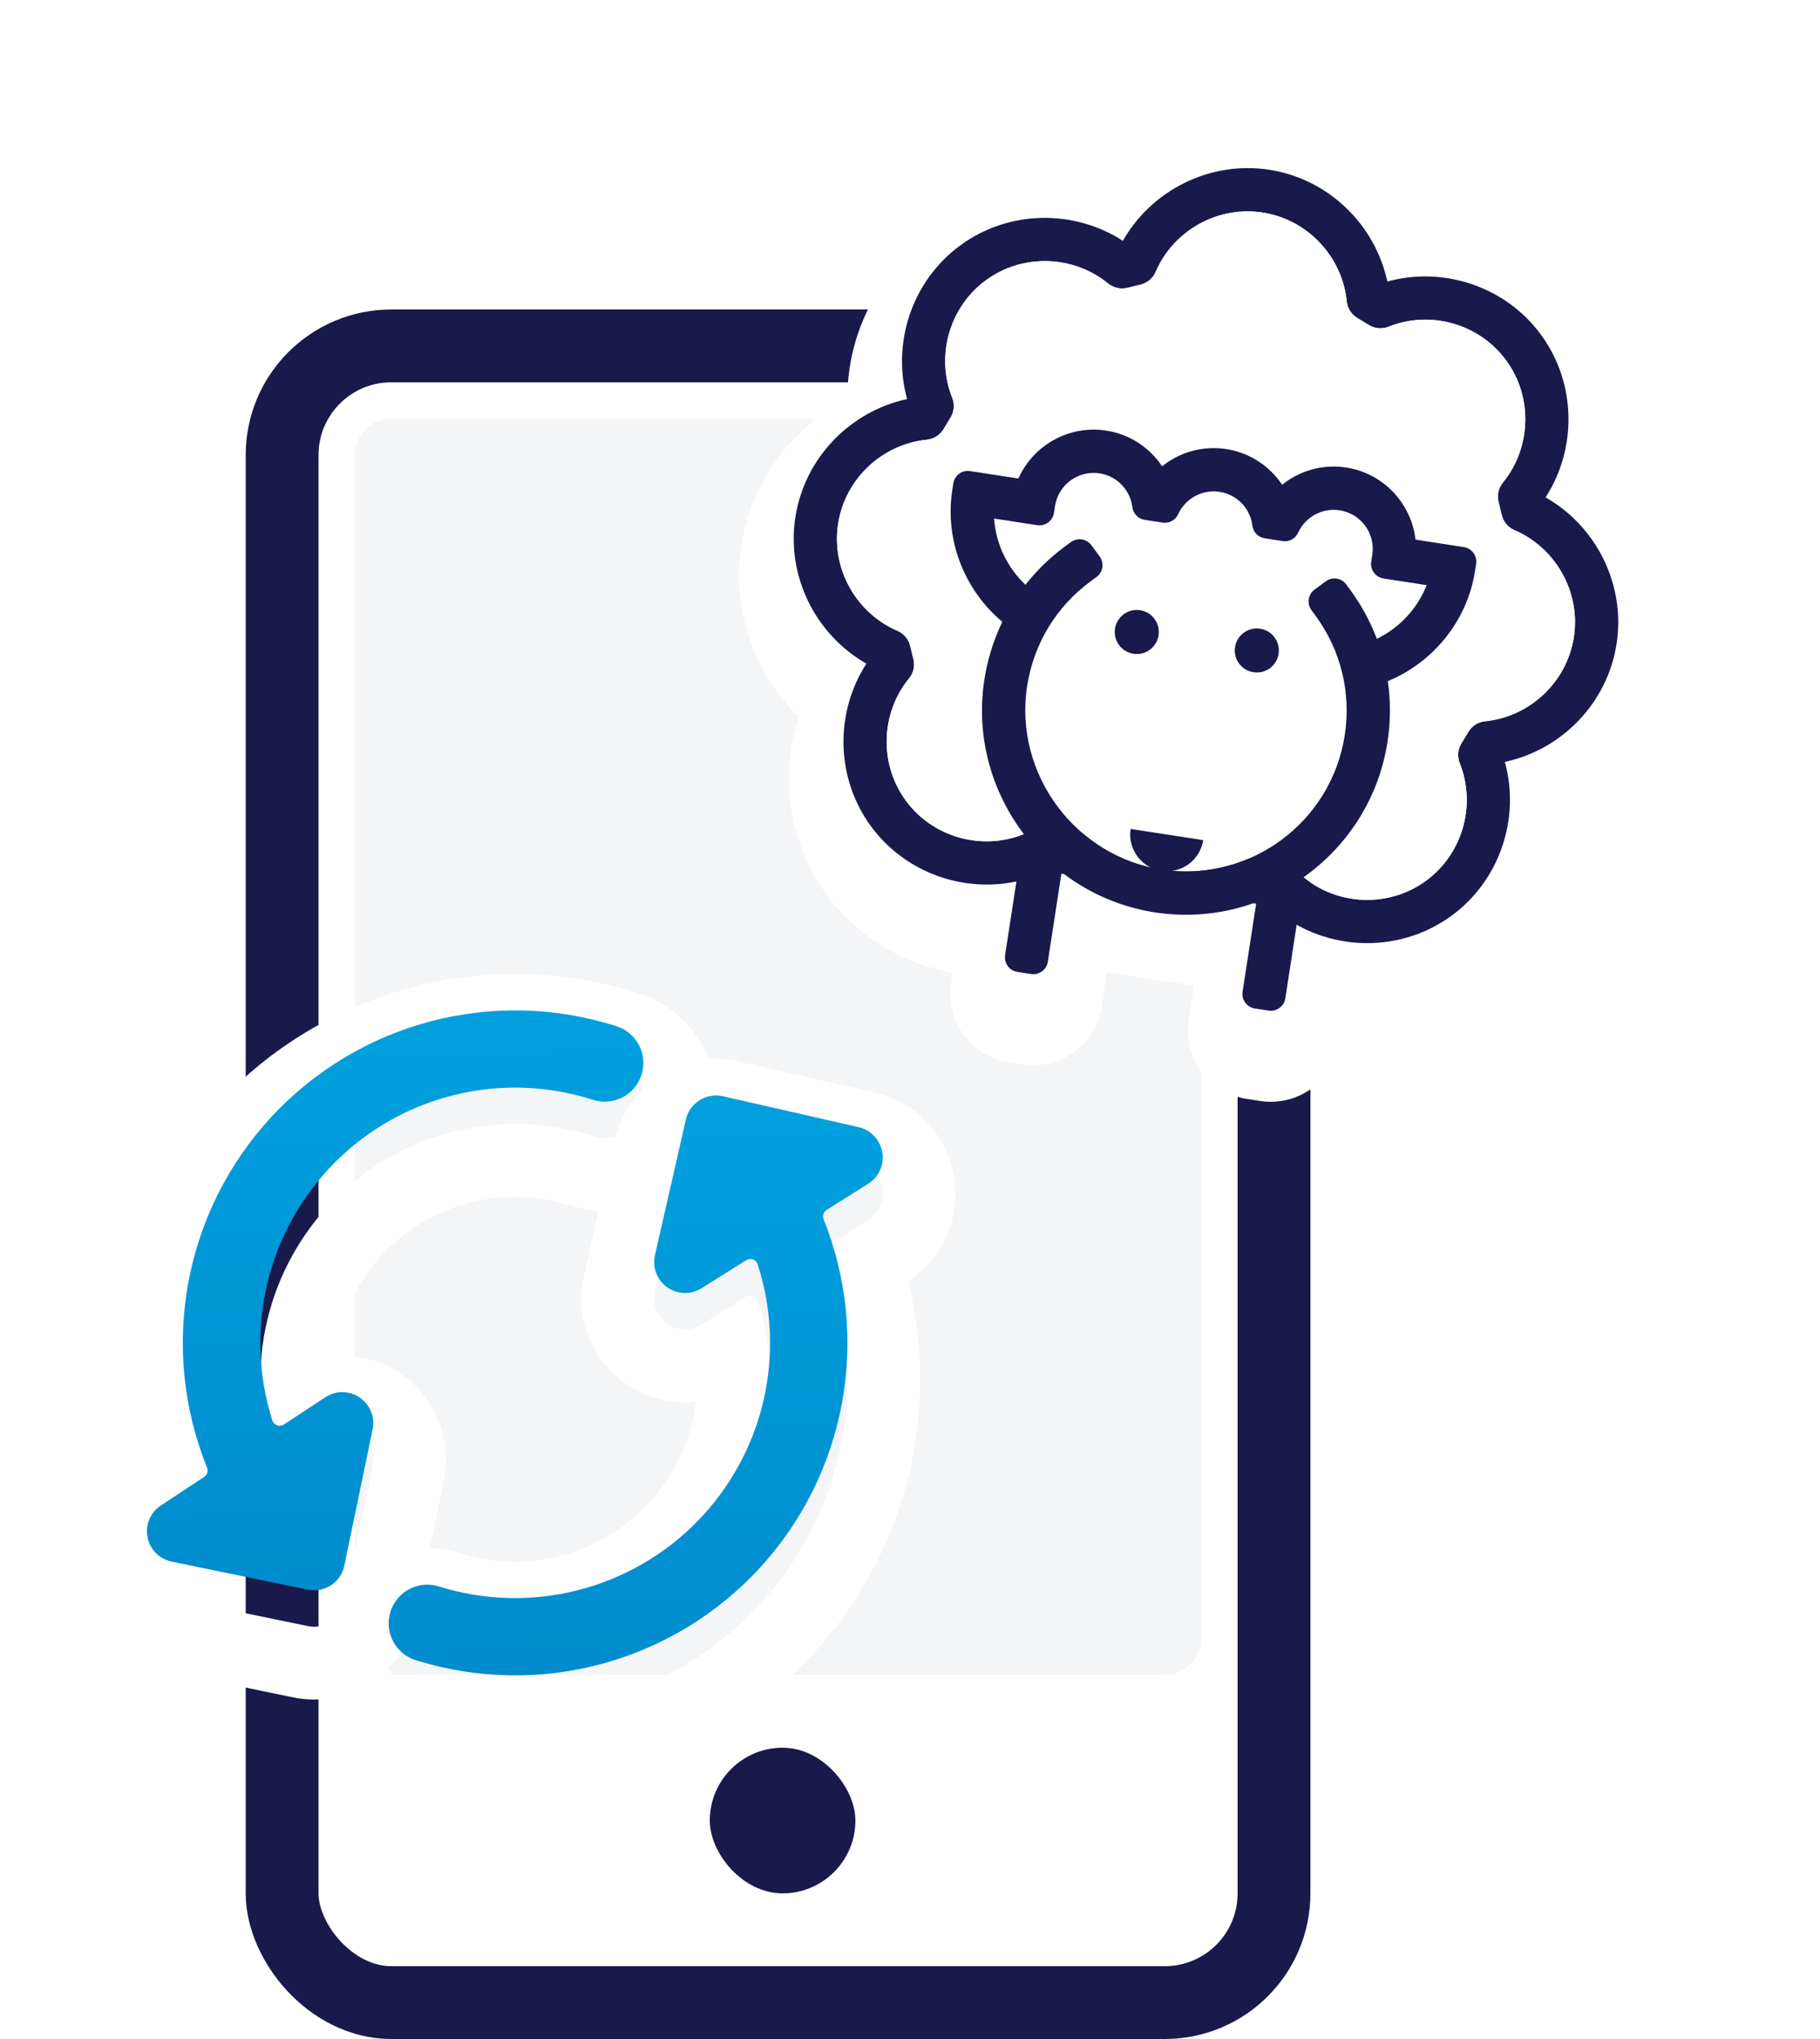 <svg fill="none" viewBox="0 0 200 224" xmlns="http://www.w3.org/2000/svg">
    <rect x="31" y="38" width="109" height="182" rx="12" fill="#fff" stroke="#19194B" stroke-width="8"/>
    <rect x="78" y="192" width="16" height="16" rx="8" fill="#19194B"/>
    <rect x="39" y="46" width="93" height="138" rx="4" fill="#F4F5F7"/>
    <g filter="url(#e)">
        <mask id="a" x="73.507" y="4.863" width="118.608" height="118.608" fill="black" maskUnits="userSpaceOnUse">
            <rect x="73.507" y="4.863" width="118.61" height="118.61" fill="#fff"/>
            <path d="m169.84 54.641c3.47-5.367 3.401-12.542-0.5-17.865-3.904-5.322-10.726-7.545-16.889-5.847-1.34-6.25-6.462-11.276-12.985-12.28-6.522-1.004-12.919 2.25-16.076 7.807-5.367-3.472-12.541-3.403-17.864 0.499-5.322 3.903-7.544 10.727-5.848 16.888-6.25 1.34-11.275 6.463-12.278 12.985-1.004 6.523 2.249 12.919 7.806 16.077-3.472 5.366-3.403 12.542 0.5 17.864 2.534 3.456 6.299 5.605 10.314 6.223 1.87 0.287 3.795 0.242 5.675-0.157l-1.246 8.098c-0.135 0.881 0.47 1.706 1.351 1.841l1.506 0.232c0.88 0.136 1.705-0.47 1.84-1.35l1.489-9.676 21.4 3.293-1.489 9.676c-0.136 0.88 0.469 1.706 1.349 1.841l1.507 0.232c0.881 0.136 1.705-0.47 1.841-1.35l1.243-8.081c5.26 2.953 11.98 2.702 17.033-1.002 5.321-3.901 7.544-10.725 5.848-16.887 6.249-1.34 11.274-6.463 12.278-12.986 1.004-6.522-2.249-12.918-7.805-16.075z" clip-rule="evenodd" fill-rule="evenodd"/>
        </mask>
        <path d="m169.34 36.776 4.839-3.547-1e-3 -0.002-4.838 3.549zm0.5 17.865-5.039-3.258c-0.896 1.386-1.182 3.081-0.789 4.684 0.392 1.604 1.428 2.975 2.864 3.79l2.964-5.217zm-17.389-23.712-5.866 1.258c0.346 1.615 1.342 3.015 2.754 3.872 1.412 0.857 3.114 1.093 4.706 0.655l-1.594-5.785zm-29.061-4.472-3.26 5.037c1.387 0.897 3.082 1.183 4.686 0.79 1.604-0.392 2.975-1.429 3.791-2.864l-5.217-2.964zm-17.864 0.499-3.547-4.839-2e-3 8e-4 3.549 4.838zm-5.848 16.888 1.258 5.867c1.614-0.346 3.015-1.342 3.871-2.754 0.857-1.411 1.094-3.114 0.656-4.705l-5.785 1.593zm-4.472 29.061 5.037 3.26c0.897-1.387 1.183-3.081 0.791-4.685-0.393-1.604-1.429-2.975-2.865-3.791l-2.964 5.217zm0.5 17.864 4.838-3.548v-6e-4l-4.838 3.549zm10.314 6.223-0.912 5.931h2e-3l0.91-5.931zm5.675-0.157 5.931 0.912c0.299-1.948-0.377-3.919-1.809-5.273-1.433-1.354-3.439-1.918-5.367-1.509l1.245 5.869zm0.105 9.939 0.912-5.93-0.912 5.93zm1.506 0.232-0.913 5.93 0.913-5.93zm3.329-11.026 0.913-5.93c-1.573-0.242-3.177 0.151-4.461 1.092-1.283 0.941-2.14 2.353-2.382 3.926l5.93 0.913zm21.4 3.293 5.93 0.912c0.504-3.275-1.742-6.338-5.017-6.842l-0.913 5.93zm-1.489 9.676 5.93 0.912-5.93-0.912zm1.349 1.841 0.913-5.93-0.913 5.93zm1.507 0.232-0.912 5.93 0.912-5.93zm3.084-9.431 2.938-5.232c-1.716-0.964-3.796-1.024-5.565-0.162s-3.003 2.536-3.303 4.481l5.93 0.913zm17.033-1.002 3.548 4.839v-1e-3l-3.548-4.838zm5.848-16.887-1.258-5.867c-1.614 0.346-3.014 1.342-3.871 2.754-0.856 1.411-1.094 3.113-0.655 4.705l5.784-1.592zm-0.867-43.379c2.393 3.264 2.455 7.729 0.301 11.06l10.077 6.516c4.787-7.403 4.711-17.288-0.699-24.669l-9.679 7.094zm-10.455-3.61c3.823-1.054 8.063 0.347 10.456 3.611l9.677-7.097c-5.413-7.38-14.819-10.426-23.32-8.083l3.187 11.569zm-15.492-12.134c3.999 0.615 7.2 3.729 8.032 7.607l11.733-2.516c-1.849-8.621-8.892-15.559-17.94-16.952l-1.825 11.86zm-9.946 4.841c1.959-3.449 5.949-5.456 9.946-4.841l1.825-11.86c-9.045-1.392-17.85 3.108-22.205 10.774l10.434 5.928zm-19.534 2.374c3.265-2.393 7.728-2.455 11.057-0.301l6.519-10.075c-7.404-4.79-17.289-4.713-24.67 0.698l7.094 9.678zm-3.61 10.456c-1.053-3.823 0.348-8.064 3.611-10.457l-7.097-9.676c-7.38 5.413-10.424 14.82-8.084 23.319l11.57-3.185zm-12.133 15.49c0.615-3.998 3.728-7.199 7.606-8.031l-2.516-11.733c-8.621 1.849-15.558 8.893-16.95 17.939l11.86 1.825zm4.84 9.947c-3.449-1.959-5.455-5.947-4.84-9.947l-11.86-1.825c-1.392 9.047 3.106 17.851 10.773 22.206l5.927-10.434zm2.375 19.532c-2.393-3.263-2.455-7.727-0.301-11.055l-10.075-6.519c-4.79 7.403-4.714 17.291 0.7 24.672l9.676-7.097zm6.389 3.841c-2.52-0.388-4.841-1.73-6.389-3.841l-9.677 7.096c3.52 4.801 8.729 7.757 14.241 8.605l1.825-11.861zm3.517-0.096c-1.156 0.245-2.351 0.275-3.52 0.095l-1.82 11.861c2.57 0.394 5.226 0.335 7.831-0.218l-2.491-11.738zm5.929 14.879 1.247-8.098-11.861-1.825-1.246 8.098 11.86 1.825zm-3.667-5.001c2.395 0.369 4.036 2.607 3.667 5.001l-11.86-1.825c-0.64 4.156 2.212 8.045 6.368 8.685l1.825-11.861zm1.506 0.232-1.506-0.232-1.825 11.861 1.506 0.231 1.825-11.86zm-5.002 3.667c0.368-2.389 2.603-4.036 5.002-3.667l-1.825 11.86c4.161 0.641 8.045-2.217 8.683-6.368l-11.86-1.825zm1.489-9.676-1.489 9.676 11.86 1.825 1.489-9.676-11.86-1.825zm28.243-1.724-21.4-3.293-1.825 11.861 21.399 3.293 1.826-11.86zm3.528 16.518 1.489-9.676-11.86-1.825-1.489 9.676 11.86 1.825zm-3.668-5.001c2.399 0.369 4.036 2.612 3.668 5.001l-11.86-1.825c-0.639 4.151 2.206 8.044 6.367 8.684l1.825-11.86zm1.507 0.232-1.507-0.232-1.825 11.86 1.507 0.232 1.825-11.86zm-5.002 3.667c0.367-2.389 2.603-4.036 5.002-3.667l-1.825 11.86c4.161 0.641 8.044-2.217 8.683-6.368l-11.86-1.825zm1.243-8.081-1.243 8.081 11.86 1.825 1.244-8.08-11.861-1.826zm19.416-4.928c-3.096 2.269-7.275 2.447-10.548 0.609l-5.875 10.464c7.246 4.068 16.508 3.744 23.518-1.395l-7.095-9.678zm3.611-10.456c1.052 3.825-0.35 8.065-3.611 10.456l7.095 9.677c7.38-5.411 10.425-14.818 8.085-23.317l-11.569 3.184zm12.132-15.491c-0.616 4-3.729 7.2-7.606 8.032l2.517 11.733c8.62-1.849 15.557-8.893 16.949-17.94l-11.86-1.825zm-4.839-9.946c3.447 1.959 5.454 5.947 4.839 9.946l11.86 1.825c1.392-9.046-3.106-17.85-10.771-22.205l-5.928 10.434z" fill="#fff" mask="url(#a)"/>
    </g>
    <path d="m110.45 104.93c-0.135 0.881 0.47 1.706 1.351 1.842l1.506 0.232c0.881 0.135 1.705-0.47 1.84-1.351l2.212-14.373-4.697-0.723-2.212 14.373z" clip-rule="evenodd" fill="#19194B" fill-rule="evenodd"/>
    <path d="m138.76 94.576-2.212 14.373c-0.136 0.881 0.468 1.706 1.349 1.842l1.507 0.231c0.881 0.136 1.705-0.469 1.841-1.35l2.212-14.373-4.697-0.723z" clip-rule="evenodd" fill="#19194B" fill-rule="evenodd"/>
    <path d="m163.2 79.239c-0.757 0.076-1.434 0.502-1.828 1.151l-0.786 1.294c-0.393 0.65-0.458 1.447-0.177 2.153 1.827 4.57 0.348 9.953-3.698 12.919-4.361 3.197-10.503 2.706-14.291-1.141l-1.333-0.682-26.097-4.016-1.476 0.25c-4.767 2.532-10.775 1.152-13.971-3.208-2.968-4.046-2.76-9.624 0.356-13.433 0.482-0.587 0.66-1.368 0.478-2.107l-0.359-1.47c-0.18-0.738-0.699-1.348-1.398-1.648-4.523-1.939-7.284-6.792-6.521-11.75 0.763-4.957 4.855-8.755 9.752-9.244 0.757-0.076 1.435-0.502 1.829-1.151l0.784-1.294c0.396-0.651 0.461-1.448 0.177-2.154-1.827-4.568-0.347-9.951 3.699-12.918 2.41-1.768 5.366-2.409 8.169-1.978 1.889 0.291 3.707 1.069 5.241 2.318 0.597 0.486 1.381 0.678 2.129 0.495l1.469-0.359c0.739-0.18 1.349-0.697 1.649-1.396 1.939-4.523 6.791-7.283 11.748-6.52 4.958 0.763 8.757 4.854 9.247 9.751 0.076 0.757 0.502 1.433 1.152 1.827l1.293 0.784c0.649 0.394 1.446 0.46 2.153 0.178 4.568-1.827 9.952-0.348 12.919 3.698 2.966 4.045 2.759 9.624-0.358 13.433-0.48 0.589-0.658 1.369-0.478 2.107l0.36 1.47c0.181 0.738 0.699 1.348 1.398 1.648 4.522 1.939 7.283 6.792 6.52 11.748-0.763 4.958-4.855 8.756-9.751 9.246zm6.643-24.598c3.47-5.367 3.401-12.542-0.5-17.865-3.904-5.322-10.726-7.545-16.889-5.847-1.34-6.25-6.462-11.276-12.985-12.28-6.522-1.004-12.919 2.25-16.076 7.807-5.367-3.472-12.541-3.403-17.864 0.499-5.322 3.903-7.544 10.727-5.848 16.888-6.25 1.34-11.275 6.463-12.278 12.985-1.004 6.523 2.249 12.919 7.806 16.077-3.472 5.366-3.403 12.542 0.5 17.864 2.534 3.456 6.299 5.605 10.314 6.223 2.991 0.459 6.124 0.07 8.989-1.262l24.608 3.787c5.462 4.995 13.871 5.495 19.902 1.073 5.321-3.901 7.544-10.725 5.848-16.887 6.249-1.34 11.274-6.463 12.278-12.986 1.004-6.522-2.249-12.918-7.805-16.075z" clip-rule="evenodd" fill="#19194B" fill-rule="evenodd"/>
    <path d="m166.43 58.245c-0.699-0.3-1.217-0.91-1.398-1.648l-0.36-1.47c-0.18-0.738-2e-3 -1.518 0.478-2.107 3.117-3.809 3.325-9.388 0.358-13.433-2.967-4.046-8.35-5.525-12.918-3.698-0.708 0.282-1.505 0.216-2.154-0.178l-1.294-0.785c-0.649-0.394-1.075-1.07-1.151-1.827-0.49-4.897-4.288-8.988-9.246-9.751-4.957-0.763-9.81 1.997-11.749 6.52-0.3 0.699-0.91 1.217-1.649 1.396l-1.469 0.359c-0.748 0.183-1.532-0.009-2.129-0.494-1.534-1.25-3.352-2.027-5.241-2.318-2.803-0.431-5.759 0.209-8.169 1.977-4.045 2.967-5.526 8.35-3.699 12.919 0.284 0.705 0.219 1.504-0.177 2.153l-0.784 1.294c-0.394 0.65-1.072 1.076-1.829 1.151-4.896 0.489-8.989 4.287-9.752 9.245-0.763 4.957 1.998 9.81 6.521 11.748 0.699 0.3 1.217 0.91 1.398 1.648l0.359 1.47c0.182 0.74 5e-3 1.519-0.478 2.108-3.116 3.808-3.324 9.386-0.356 13.432 3.196 4.361 9.204 5.741 13.971 3.208l1.476-0.25 26.097 4.016 1.333 0.682c3.788 3.849 9.93 4.34 14.291 1.141 4.046-2.966 5.525-8.349 3.698-12.919-0.281-0.706-0.216-1.503 0.177-2.153l0.786-1.294c0.394-0.65 1.071-1.076 1.828-1.151 4.896-0.489 8.988-4.288 9.751-9.245 0.763-4.958-1.998-9.811-6.52-11.749z" clip-rule="evenodd" fill="#fff" fill-rule="evenodd"/>
    <path d="m151.3 70.182c-0.713-1.885-1.68-3.686-2.905-5.356l-0.451-0.615c-0.526-0.719-1.537-0.874-2.256-0.347l-1.228 0.902c-0.719 0.527-0.875 1.537-0.348 2.256l0.451 0.615c2.789 3.804 3.93 8.467 3.213 13.129-1.467 9.531-10.342 16.119-19.863 14.807-9.661-1.331-16.528-10.54-15.045-20.179 0.717-4.662 3.208-8.765 7.012-11.555l0.615-0.451c0.719-0.527 0.874-1.537 0.347-2.256l-0.902-1.23c-0.528-0.719-1.538-0.874-2.257-0.347l-0.614 0.451c-1.67 1.225-3.134 2.652-4.381 4.235-1.995-1.885-3.257-4.486-3.447-7.274l4.738 0.729c0.881 0.136 1.705-0.468 1.841-1.349l0.116-0.753c0.36-2.344 2.553-3.952 4.899-3.591 1.946 0.299 3.382 1.863 3.607 3.727 0.086 0.711 0.645 1.271 1.351 1.38l1.964 0.302c0.707 0.109 1.408-0.258 1.704-0.91 0.776-1.71 2.614-2.77 4.562-2.47 1.947 0.3 3.383 1.863 3.606 3.727 0.087 0.711 0.647 1.272 1.353 1.38l1.963 0.302c0.706 0.109 1.409-0.258 1.705-0.91 0.774-1.71 2.613-2.77 4.56-2.47 2.345 0.361 3.953 2.554 3.592 4.898l-0.116 0.753c-0.136 0.882 0.469 1.705 1.351 1.841l4.738 0.729c-1.02 2.601-3.005 4.703-5.475 5.9z" clip-rule="evenodd" fill="#fff" fill-rule="evenodd"/>
    <path d="m138.48 69.067c-1.321-0.203-2.558 0.702-2.761 2.025-0.204 1.321 0.703 2.557 2.025 2.76 1.321 0.203 2.557-0.703 2.761-2.024 0.203-1.322-0.704-2.558-2.025-2.761z" clip-rule="evenodd" fill="#19194B" fill-rule="evenodd"/>
    <path d="m125.29 67.037c-1.321-0.203-2.557 0.703-2.761 2.025-0.203 1.321 0.704 2.557 2.025 2.76s2.558-0.703 2.761-2.024c0.204-1.322-0.703-2.558-2.025-2.761z" clip-rule="evenodd" fill="#19194B" fill-rule="evenodd"/>
    <path d="m132.22 92.296c-0.339 2.203-2.4 3.713-4.602 3.374-2.202-0.339-3.713-2.399-3.374-4.602l7.976 1.228z" clip-rule="evenodd" fill="#19194B" fill-rule="evenodd"/>
    <path d="m151.3 70.182c-0.713-1.885-1.68-3.686-2.905-5.356l-0.451-0.615c-0.526-0.719-1.537-0.874-2.256-0.347l-1.228 0.902c-0.719 0.527-0.875 1.537-0.348 2.256l0.451 0.615c2.789 3.804 3.93 8.467 3.213 13.129-1.467 9.531-10.342 16.119-19.863 14.807-9.661-1.331-16.528-10.54-15.045-20.179 0.717-4.662 3.207-8.765 7.012-11.555l0.615-0.451c0.719-0.527 0.874-1.537 0.347-2.256l-0.903-1.23c-0.527-0.719-1.537-0.874-2.256-0.347l-0.614 0.451c-1.67 1.225-3.134 2.652-4.381 4.235-1.995-1.885-3.257-4.486-3.447-7.274l4.738 0.729c0.881 0.136 1.705-0.468 1.841-1.35l0.116-0.753c0.36-2.344 2.553-3.952 4.899-3.591 1.946 0.299 3.382 1.863 3.606 3.727 0.087 0.711 0.646 1.271 1.352 1.38l1.964 0.302c0.706 0.109 1.408-0.258 1.704-0.91 0.776-1.71 2.614-2.77 4.562-2.47 1.947 0.3 3.383 1.863 3.606 3.727 0.087 0.711 0.647 1.272 1.353 1.38l1.963 0.302c0.706 0.109 1.409-0.258 1.705-0.91 0.774-1.71 2.613-2.77 4.56-2.47 2.345 0.361 3.953 2.554 3.592 4.898l-0.116 0.753c-0.136 0.882 0.469 1.705 1.351 1.841l4.738 0.729c-1.02 2.601-3.005 4.703-5.475 5.9zm9.561-10.081-5.312-0.818c-0.45-3.954-3.497-7.287-7.616-7.921-2.607-0.401-5.131 0.358-7.042 1.893-1.36-2.038-3.538-3.521-6.145-3.922-2.608-0.401-5.131 0.359-7.042 1.893-1.361-2.038-3.54-3.521-6.147-3.922-4.119-0.634-8.026 1.63-9.645 5.265l-5.311-0.817c-0.881-0.136-1.705 0.47-1.841 1.351l-0.116 0.753c-0.855 5.554 1.387 11.007 5.501 14.456-1.018 2.11-1.713 4.389-2.036 6.784-1.632 12.09 6.87 23.372 18.941 25.156 12.162 1.795 23.551-6.594 25.424-18.763 0.345-2.242 0.349-4.484 0.032-6.665-1e-3 0.001 0 0.003 1e-3 0.005 4.957-2.053 8.733-6.578 9.588-12.131l0.116-0.753c0.135-0.881-0.469-1.706-1.35-1.841z" clip-rule="evenodd" fill="#19194B" fill-rule="evenodd"/>
    <g clip-rule="evenodd" fill="#fff" fill-rule="evenodd" filter="url(#d)">
        <path d="m28.627 148.61c0.004 0.111 0.009 0.223 0.015 0.335 0.077 1.539 0.282 3.072 0.612 4.584 1e-3 5e-3 0.002 0.01 0.003 0.014 0.184 0.84 0.407 1.673 0.668 2.496 0.04 0.125 0.108 0.24 0.199 0.334s0.203 0.166 0.327 0.21c0.124 0.044 0.256 0.058 0.386 0.042 0.13-0.016 0.255-0.061 0.365-0.134l4.549-2.993c0.466-0.306 0.999-0.493 1.55-0.544 0.016-2e-3 0.032-3e-3 0.048-4e-3 0.097-8e-3 0.195-0.012 0.293-0.011 0.672 5e-3 1.327 0.209 1.883 0.586s0.988 0.91 1.241 1.533c0.253 0.622 0.316 1.305 0.18 1.963l-3.105 14.97c-0.157 0.767-0.573 1.456-1.179 1.951-0.606 0.495-1.365 0.766-2.147 0.767-0.228-1e-3 -0.456-0.025-0.679-0.071l-14.973-3.085c-0.659-0.135-1.264-0.463-1.737-0.942-0.473-0.478-0.793-1.087-0.92-1.748-0.127-0.661-0.054-1.344 0.208-1.964s0.703-1.147 1.266-1.516l4.757-3.133c0.163-0.107 0.284-0.267 0.342-0.453 0.058-0.185 0.05-0.386-0.022-0.566-2.604-6.434-3.321-13.477-2.067-20.304 1.254-6.827 4.428-13.155 9.148-18.243 4.721-5.089 10.794-8.727 17.508-10.488 6.714-1.762 13.79-1.574 20.401 0.541 1.072 0.343 1.965 1.097 2.481 2.098 0.516 1 0.614 2.164 0.271 3.237-0.342 1.072-1.097 1.964-2.097 2.48-1 0.516-2.165 0.614-3.237 0.272-4.905-1.577-10.15-1.768-15.156-0.553-5.007 1.216-9.58 3.79-13.217 7.439-3.626 3.643-6.184 8.21-7.395 13.205-0.613 2.529-0.869 5.118-0.77 7.695zm41.553-43.493c0.002 0 0.003 0 0.004 1e-3 3.091 0.988 5.664 3.164 7.152 6.049 1.489 2.885 1.77 6.245 0.783 9.338-0.988 3.094-3.164 5.668-6.05 7.157-2.886 1.489-6.245 1.77-9.339 0.782l-0.014-4e-3c-3.502-1.126-7.247-1.262-10.822-0.394-3.574 0.867-6.838 2.704-9.434 5.309-7e-4 1e-3 -0.002 1e-3 -0.002 2e-3 -2.592 2.605-4.421 5.871-5.287 9.442-0.174 0.718-0.308 1.443-0.402 2.172 0.308-0.023 0.619-0.034 0.929-0.032 2.253 0.016 4.452 0.7 6.317 1.965 1.865 1.265 3.313 3.054 4.162 5.142 0.848 2.088 1.059 4.38 0.605 6.587l-0.003 0.013-3.1 14.945c-0.001 5e-3 -0.002 0.011-0.003 0.016-0.528 2.566-1.923 4.872-3.952 6.53-2.033 1.661-4.577 2.57-7.203 2.572h-0.029c-0.767-2e-3 -1.532-0.082-2.283-0.238-0.004-1e-3 -0.009-2e-3 -0.013-3e-3l-14.936-3.078c-3e-3 0-0.006-1e-3 -0.009-1e-3 -9e-4 -1e-3 -0.002-1e-3 -0.003-1e-3 -2.207-0.454-4.23-1.551-5.814-3.155-1.586-1.606-2.66-3.647-3.085-5.864s-0.182-4.511 0.699-6.589c0.879-2.076 2.353-3.844 4.237-5.082 3e-3 -2e-3 6e-3 -4e-3 0.009-6e-3l0.186-0.122c-1.592-6.217-1.826-12.73-0.658-19.088 1.529-8.322 5.397-16.036 11.152-22.239 5.755-6.203 13.158-10.638 21.342-12.785 8.183-2.147 16.808-1.919 24.865 0.659z"/>
        <path d="m96.138 116.03c2.196 0.502 4.194 1.643 5.742 3.28 1.541 1.63 2.566 3.678 2.949 5.887 0.39 2.224 0.111 4.514-0.803 6.58-0.898 2.031-2.369 3.754-4.231 4.959 1.534 6.142 1.747 12.565 0.595 18.838-1.52 8.273-5.352 15.947-11.053 22.132-5.701 6.185-13.037 10.628-21.16 12.816-8.095 2.18-16.64 2.03-24.653-0.431-1.528-0.446-2.954-1.185-4.2-2.176-1.279-1.019-2.342-2.283-3.124-3.719-0.783-1.436-1.27-3.014-1.433-4.641s0.001-3.271 0.484-4.833c0.482-1.563 1.272-3.013 2.324-4.265 1.052-1.252 2.344-2.281 3.799-3.026s3.046-1.191 4.677-1.311c1.585-0.117 3.178 0.075 4.689 0.567 3.485 1.065 7.196 1.159 10.732 0.271 3.558-0.893 6.801-2.746 9.378-5.357 2.576-2.611 4.386-5.88 5.231-9.449 0.17-0.718 0.3-1.442 0.389-2.17-0.498 0.052-1.001 0.072-1.505 0.057-2.253-0.063-4.437-0.792-6.275-2.096-1.838-1.305-3.249-3.124-4.053-5.23s-0.966-4.402-0.465-6.6c1e-4 0 0 0 0 0l3.398-14.905c0.333-1.462 0.952-2.844 1.82-4.067 0.868-1.222 1.969-2.261 3.24-3.057 1.27-0.797 2.686-1.334 4.164-1.583 1.474-0.247 2.982-0.202 4.438 0.132 0.005 1e-3 0.01 2e-3 0.014 3e-3l14.891 3.394zm-16.691 4.401c-0.435-0.1-0.887-0.114-1.327-0.04-0.441 0.074-0.863 0.234-1.241 0.472-0.379 0.237-0.707 0.547-0.966 0.911-0.259 0.364-0.443 0.776-0.543 1.212l-3.397 14.905c-0.149 0.655-0.101 1.34 0.139 1.968 0.24 0.627 0.66 1.17 1.208 1.558 0.548 0.389 1.199 0.607 1.871 0.626 0.219 6e-3 0.437-9e-3 0.651-0.045 0.014-2e-3 0.029-5e-3 0.043-7e-3 0.427-0.077 0.838-0.235 1.209-0.468l4.903-3.078c0.108-0.071 0.231-0.117 0.359-0.133 0.129-0.016 0.259-2e-3 0.381 0.041 0.122 0.045 0.232 0.117 0.322 0.21 0.09 0.094 0.158 0.207 0.198 0.33 0.266 0.822 0.494 1.653 0.682 2.491 0.018 0.08 0.035 0.159 0.053 0.239 0.31 1.439 0.507 2.897 0.588 4.362 0.005 0.092 0.01 0.184 0.014 0.276 0.118 2.587-0.123 5.191-0.726 7.735-1.183 4.995-3.716 9.569-7.321 13.223s-8.145 6.248-13.124 7.498c-4.979 1.251-10.205 1.11-15.109-0.407-0.537-0.182-1.105-0.254-1.671-0.212-0.566 0.042-1.117 0.196-1.622 0.455-0.505 0.258-0.953 0.615-1.317 1.049s-0.639 0.937-0.806 1.479-0.224 1.112-0.168 1.676c0.057 0.564 0.226 1.112 0.497 1.609 0.271 0.498 0.64 0.937 1.083 1.29 0.444 0.353 0.954 0.614 1.5 0.767 6.592 2.039 13.627 2.168 20.29 0.374s12.681-5.44 17.358-10.513c4.677-5.074 7.82-11.369 9.067-18.155 1.247-6.787 0.545-13.788-2.023-20.193-0.071-0.182-0.076-0.384-0.014-0.57s0.187-0.345 0.353-0.449l4.573-2.874c0.573-0.36 1.025-0.883 1.298-1.502 0.274-0.618 0.356-1.305 0.237-1.971-0.113-0.662-0.419-1.275-0.88-1.763s-1.057-0.829-1.712-0.978l-14.908-3.398z"/>
    </g>
    <path d="m36.792 127.71c3.636-3.649 8.21-6.223 13.217-7.439 5.006-1.215 10.252-1.024 15.156 0.553 1.072 0.342 2.237 0.244 3.237-0.272 1-0.516 1.755-1.408 2.097-2.48 0.342-1.073 0.245-2.237-0.271-3.237-0.516-1.001-1.408-1.755-2.481-2.098-6.611-2.115-13.688-2.303-20.401-0.541-6.714 1.761-12.787 5.399-17.508 10.488-4.721 5.088-7.894 11.416-9.148 18.243-1.254 6.827-0.537 13.87 2.067 20.304 0.073 0.18 0.081 0.381 0.022 0.566-0.058 0.186-0.179 0.346-0.342 0.453l-4.757 3.133c-0.563 0.369-1.003 0.896-1.266 1.516s-0.335 1.303-0.208 1.964c0.127 0.661 0.447 1.27 0.92 1.748 0.473 0.479 1.077 0.807 1.737 0.942l14.973 3.085c0.224 0.046 0.451 0.07 0.679 0.071 0.783-1e-3 1.541-0.272 2.147-0.767 0.606-0.495 1.022-1.184 1.179-1.951l3.105-14.97c0.135-0.658 0.073-1.341-0.18-1.963-0.253-0.623-0.685-1.156-1.241-1.533s-1.211-0.581-1.883-0.586c-0.672-5e-3 -1.33 0.19-1.891 0.559l-4.549 2.993c-0.11 0.073-0.234 0.118-0.365 0.134-0.13 0.016-0.263 2e-3 -0.386-0.042-0.124-0.044-0.236-0.116-0.327-0.21s-0.16-0.209-0.199-0.334c-1.556-4.898-1.739-10.129-0.528-15.124s3.768-9.562 7.395-13.205z" fill="url(#c)"/>
    <path d="m96.947 126.57c-0.113-0.662-0.419-1.275-0.88-1.763s-1.057-0.829-1.712-0.978l-14.908-3.398c-0.435-0.1-0.887-0.114-1.327-0.04-0.441 0.074-0.863 0.234-1.241 0.472-0.379 0.237-0.707 0.547-0.966 0.911-0.259 0.364-0.443 0.776-0.543 1.212l-3.397 14.905c-0.149 0.655-0.101 1.34 0.139 1.968 0.24 0.627 0.66 1.17 1.208 1.558 0.548 0.389 1.199 0.607 1.871 0.626 0.672 0.018 1.334-0.162 1.903-0.52l4.903-3.078c0.108-0.071 0.231-0.117 0.359-0.133 0.129-0.016 0.259-2e-3 0.381 0.041 0.122 0.045 0.232 0.117 0.322 0.21 0.09 0.094 0.158 0.207 0.198 0.33 1.583 4.884 1.794 10.108 0.611 15.103s-3.716 9.569-7.321 13.223-8.145 6.248-13.124 7.498c-4.979 1.251-10.205 1.11-15.109-0.407-0.537-0.182-1.105-0.254-1.671-0.212-0.566 0.042-1.117 0.196-1.622 0.455-0.505 0.258-0.953 0.615-1.317 1.049s-0.639 0.937-0.806 1.479-0.224 1.112-0.168 1.676c0.057 0.564 0.226 1.112 0.497 1.609 0.271 0.498 0.64 0.937 1.083 1.29 0.444 0.353 0.954 0.614 1.5 0.767 6.592 2.039 13.627 2.168 20.29 0.374s12.681-5.44 17.358-10.513c4.677-5.074 7.82-11.369 9.067-18.155 1.247-6.787 0.545-13.788-2.023-20.193-0.071-0.182-0.076-0.384-0.014-0.57s0.187-0.345 0.353-0.449l4.573-2.874c0.573-0.36 1.025-0.883 1.298-1.502 0.274-0.618 0.356-1.305 0.237-1.971z" fill="url(#b)"/>
    <defs>
        <filter id="e" x="65.613" y=".863" width="133.82" height="133.82" color-interpolation-filters="sRGB" filterUnits="userSpaceOnUse">
            <feFlood flood-opacity="0" result="BackgroundImageFix"/>
            <feColorMatrix in="SourceAlpha" values="0 0 0 0 0 0 0 0 0 0 0 0 0 0 0 0 0 0 127 0"/>
            <feOffset dy="4"/>
            <feGaussianBlur stdDeviation="4"/>
            <feColorMatrix values="0 0 0 0 0 0 0 0 0 0 0 0 0 0 0 0 0 0 0.24 0"/>
            <feBlend in2="BackgroundImageFix" result="effect1_dropShadow"/>
            <feBlend in="SourceGraphic" in2="effect1_dropShadow" result="shape"/>
        </filter>
        <filter id="d" x=".146" y="99" width="112.85" height="105.06" color-interpolation-filters="sRGB" filterUnits="userSpaceOnUse">
            <feFlood flood-opacity="0" result="BackgroundImageFix"/>
            <feColorMatrix in="SourceAlpha" values="0 0 0 0 0 0 0 0 0 0 0 0 0 0 0 0 0 0 127 0"/>
            <feOffset dy="4"/>
            <feGaussianBlur stdDeviation="4"/>
            <feColorMatrix values="0 0 0 0 0 0 0 0 0 0 0 0 0 0 0 0 0 0 0.24 0"/>
            <feBlend in2="BackgroundImageFix" result="effect1_dropShadow"/>
            <feBlend in="SourceGraphic" in2="effect1_dropShadow" result="shape"/>
        </filter>
        <linearGradient id="c" x1="43.423" x2="44.887" y1="111" y2="225.58" gradientUnits="userSpaceOnUse">
            <stop stop-color="#00A0DF" offset="0"/>
            <stop stop-color="#007CBF" offset="1"/>
        </linearGradient>
        <linearGradient id="b" x1="69.853" x2="71.324" y1="120.35" y2="234.92" gradientUnits="userSpaceOnUse">
            <stop stop-color="#00A0DF" offset="0"/>
            <stop stop-color="#007CBF" offset="1"/>
        </linearGradient>
    </defs>
</svg>
